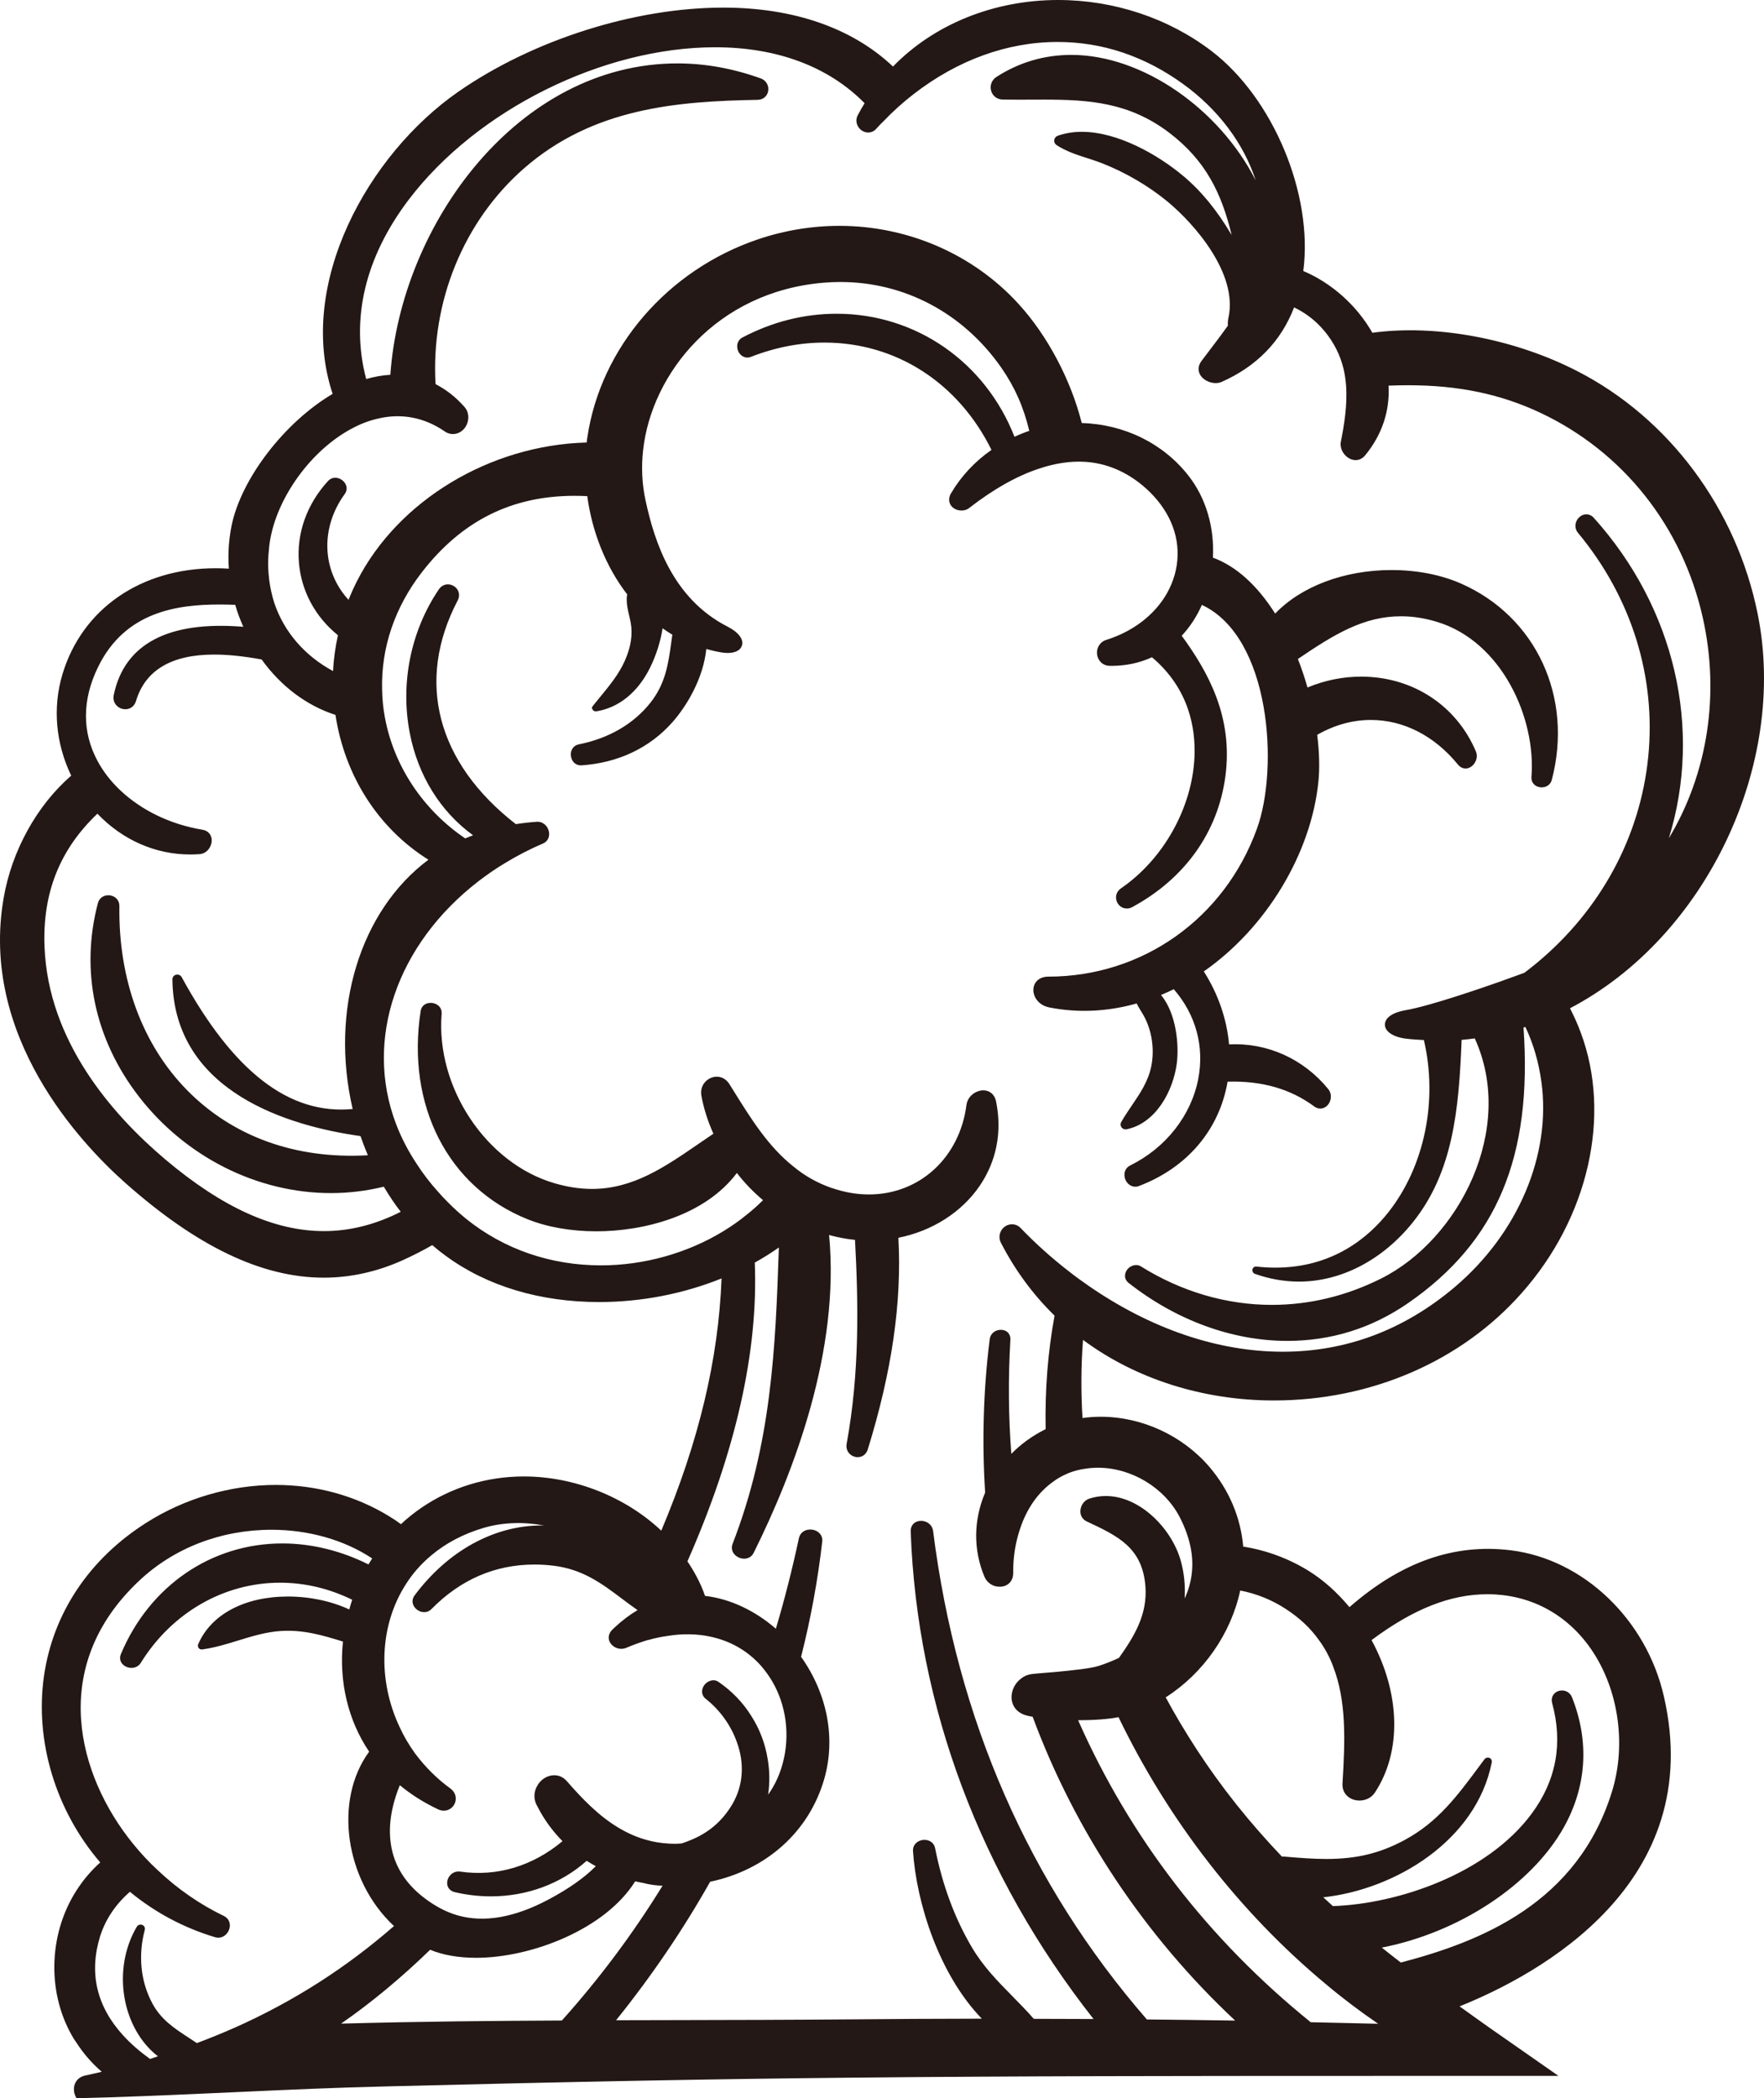 <svg version="1.1" id="图层_1" x="0px" y="0px" width="153.827px" height="182.954px" viewBox="0 0 153.827 182.954" enable-background="new 0 0 153.827 182.954" xml:space="preserve" xmlns="http://www.w3.org/2000/svg" xmlns:xlink="http://www.w3.org/1999/xlink" xmlns:xml="http://www.w3.org/XML/1998/namespace">
  <path fill="#231815" d="M131.757,135.176c-4.947-0.609-9.561,1.009-14.08,4.957c-1.097-1.32-2.305-2.391-3.594-3.185
	c-1.715-1.059-3.671-1.781-5.67-2.095c-0.221-2.547-1.237-4.943-2.944-6.944c-2.343-2.741-5.887-4.378-9.48-4.378
	c-0.535,0-1.069,0.037-1.591,0.111c-0.142-2.309-0.127-4.598,0.045-6.813c4.591,3.409,10.482,5.282,16.645,5.282
	c8.469,0,16.346-3.413,21.608-9.364c5.828-6.568,7.851-15.48,5.155-22.702c-0.254-0.691-0.563-1.391-0.942-2.131
	c11.85-6.203,19.028-21.258,16.364-34.399c-1.848-9.15-7.731-17.061-15.738-21.16c-5.465-2.809-12.278-4.103-17.859-3.34
	c-1.367-2.389-3.548-4.337-6.024-5.385c0.873-6.684-2.619-15.074-8.011-19.187C101.883,1.578,97.134,0,92.268,0
	C86.681,0,81.45,2.112,77.872,5.803c-3.555-3.363-8.665-5.139-14.799-5.139c-7.731,0-16.58,2.807-23.092,7.324
	c-7.918,5.492-14.147,16.817-10.974,26.356c-4.193,2.476-7.962,7.373-8.81,11.477c-0.131,0.625-0.196,1.243-0.239,1.718
	c-0.051,0.732-0.051,1.404-0.001,2.045c-0.383-0.025-0.767-0.037-1.146-0.037c-6.533,0-11.655,3.543-13.366,9.248
	c-0.865,2.888-0.593,6.018,0.765,8.836c-2.989,2.586-5.187,6.557-5.891,10.666c-2.1,12.039,6.699,21.369,10.58,24.821
	c6.279,5.576,11.948,8.286,17.332,8.286c2.338,0,4.664-0.516,6.915-1.533c0.939-0.429,1.774-0.856,2.547-1.305
	c0.419,0.361,0.809,0.671,1.185,0.939c3.585,2.633,8.212,4.025,13.38,4.025c3.644,0,7.322-0.711,10.665-2.059
	c-0.272,7.064-1.994,14.267-5.257,21.991c-3.149-2.964-7.6-4.725-11.982-4.725c-0.821,0-1.641,0.062-2.436,0.182
	c-3.139,0.477-5.999,1.851-8.286,3.979c-0.328-0.248-0.683-0.485-1.055-0.707c-2.902-1.775-6.314-2.715-9.867-2.715
	c-3.938,0-7.949,1.174-11.293,3.306c-4.965,3.146-8.13,7.892-8.912,13.36c-0.812,5.671,1.021,11.727,4.906,16.25
	c-0.707,0.637-1.333,1.352-1.864,2.129c-2.598,3.77-2.854,8.955-0.643,12.899c0.122,0.233,0.261,0.454,0.415,0.658
	c0.602,0.947,1.347,1.808,2.222,2.565c-0.485,0.119-0.979,0.229-1.466,0.334c-0.386,0.088-0.685,0.316-0.841,0.646
	c-0.171,0.359-0.158,0.803,0.033,1.186l0.071,0.142l0.158-0.003c1.79-0.039,3.58-0.104,5.383-0.17
	c1.425-0.051,2.85-0.113,4.286-0.177l0.156-0.007c1.373-0.06,2.744-0.121,4.115-0.184c4.278-0.195,8.702-0.396,13.041-0.494
	c16.221-0.41,28.649-0.645,40.3-0.758c14.577-0.148,29.398-0.15,43.733-0.153l18.059-0.004l-0.648-0.454
	c-0.859-0.604-1.716-1.199-2.568-1.793c-0.922-0.641-1.838-1.279-2.747-1.916c-0.892-0.629-1.782-1.268-2.656-1.898
	c6.952-2.791,21.564-10.724,17.814-27.037C143.56,141.195,138.075,135.96,131.757,135.176z M79.657,132.863
	c-0.117,0.121-0.254,0.34-0.241,0.691c0.561,15.256,6.071,29.936,15.944,42.491c-1.731-0.009-3.464-0.013-5.209-0.016
	c-0.602-0.688-1.238-1.335-1.854-1.961c-1.313-1.335-2.553-2.596-3.542-4.267c-1.499-2.536-2.579-5.448-3.21-8.656
	c-0.087-0.438-0.451-0.721-0.927-0.721c-0.298,0-0.586,0.119-0.773,0.318c-0.167,0.18-0.246,0.408-0.229,0.662
	c0.312,4.572,2.285,10.766,6,14.611c-3.909,0.006-7.779,0.026-11.513,0.061c-4.976,0.043-10.081,0.053-15.018,0.063l-5.36,0.012
	c3.104-3.857,5.861-7.917,8.201-12.075c4.899-1.03,8.609-4.356,9.938-8.915c1.035-3.547,0.304-7.44-2.006-10.699
	c0.84-3.305,1.46-6.688,1.846-10.057c0.027-0.266-0.049-0.506-0.22-0.695c-0.195-0.217-0.505-0.346-0.827-0.346
	c-0.503,0-0.892,0.295-0.988,0.753c-0.585,2.729-1.261,5.385-2.011,7.897c-1.846-1.604-4.02-2.614-6.178-2.865
	c-0.187-0.554-0.434-1.121-0.737-1.689c-0.271-0.5-0.532-0.934-0.797-1.319c4.215-9.555,6.19-18.318,5.874-26.052
	c0.711-0.393,1.415-0.834,2.101-1.316c-0.295,8.756-0.633,17.054-4.038,25.847c-0.108,0.282-0.076,0.571,0.091,0.815
	c0.196,0.286,0.558,0.472,0.921,0.472c0.365,0,0.666-0.185,0.825-0.504c3.546-7.125,7.54-17.68,6.581-27.718
	c0.766,0.209,1.523,0.352,2.259,0.424c0.299,5.578,0.406,11.586-0.728,17.777c-0.056,0.303,0.017,0.592,0.201,0.813
	c0.187,0.224,0.473,0.356,0.765,0.356c0.411,0,0.747-0.26,0.877-0.678c2.105-6.801,2.979-12.84,2.668-18.452
	c2.953-0.587,5.531-2.233,7.098-4.54c1.466-2.158,1.957-4.699,1.421-7.349c-0.121-0.596-0.548-0.966-1.111-0.966
	c-0.626,0-1.366,0.485-1.471,1.271c-0.594,4.597-4.091,7.806-8.505,7.807c-1.05,0-2.116-0.183-3.171-0.542l-0.126-0.037
	c-1.222-0.432-2.295-1.037-3.283-1.854c-2.195-1.736-3.691-4.141-5.275-6.685l-0.311-0.499c-0.254-0.414-0.656-0.651-1.104-0.651
	c-0.396,0-0.787,0.187-1.048,0.501c-0.268,0.321-0.371,0.734-0.292,1.162c0.2,1.093,0.552,2.205,1.046,3.31
	c-0.437,0.293-0.865,0.587-1.289,0.879c-2.942,2.022-5.722,3.934-9.287,3.934c-1.063,0-2.137-0.162-3.282-0.496
	c-5.954-1.733-10.367-8.369-9.838-14.792c0.02-0.235-0.053-0.451-0.21-0.621c-0.182-0.197-0.464-0.314-0.756-0.314
	c-0.452,0-0.8,0.279-0.864,0.695c-1.273,8.244,2.379,15.373,9.303,18.164c1.72,0.693,3.802,1.06,6.021,1.06
	c4.114,0,9.438-1.343,12.25-5.086c0.664,0.86,1.43,1.656,2.281,2.372c-0.481,0.479-0.969,0.91-1.485,1.314
	c-0.6,0.49-1.271,0.962-1.997,1.404c-3.142,1.912-6.92,2.965-10.641,2.965c-4.404,0.001-8.479-1.406-11.78-4.067
	c-0.552-0.455-1.046-0.903-1.511-1.369c-0.393-0.392-0.695-0.714-0.958-1.021c-0.673-0.748-1.284-1.547-1.818-2.376
	c-0.755-1.132-1.37-2.323-1.829-3.54c-2.766-7.322,0.068-15.617,7.218-21.132c0.795-0.605,1.522-1.104,2.227-1.526
	c1.111-0.682,2.256-1.273,3.403-1.76c0.396-0.173,0.592-0.58,0.497-1.039c-0.088-0.422-0.442-0.85-1-0.85c-0.001,0-0.002,0-0.003,0
	c-0.59,0.035-1.205,0.104-1.879,0.208c-6.901-5.364-8.751-12.467-5.073-19.499c0.164-0.313,0.16-0.653-0.009-0.934
	c-0.174-0.287-0.504-0.473-0.842-0.473c-0.32,0-0.602,0.156-0.793,0.44c-2.452,3.625-3.374,8.198-2.528,12.546
	c0.718,3.686,2.668,6.824,5.514,8.891c-0.252,0.095-0.477,0.185-0.685,0.273c-3.683-2.494-6.231-6.33-7.002-10.551
	c-0.148-0.77-0.23-1.585-0.244-2.428c-0.095-3.643,1.107-7.182,3.474-10.235c3.471-4.479,7.824-6.657,13.313-6.657
	c0.367,0,0.735,0.01,1.105,0.029c0.426,3.176,1.657,6.207,3.485,8.572c-0.019,0.07-0.035,0.146-0.038,0.232
	c-0.03,0.611,0.083,1.092,0.203,1.602c0.048,0.201,0.097,0.41,0.139,0.636c0.186,1.017,0.019,2.097-0.511,3.304
	c-0.516,1.173-1.373,2.215-2.203,3.222c-0.194,0.237-0.389,0.472-0.569,0.698l-0.117,0.178l0.066,0.146
	c0.049,0.107,0.137,0.174,0.326,0.174c1.977-0.313,3.648-1.674,4.707-3.835c0.529-1.079,0.913-2.297,1.077-3.407
	c0.303,0.215,0.581,0.397,0.853,0.558c-0.032,0.224-0.063,0.445-0.093,0.665c-0.255,1.846-0.495,3.59-1.813,5.258
	c-1.472,1.862-3.637,3.121-6.263,3.642c-0.447,0.089-0.727,0.492-0.679,0.981c0.049,0.499,0.403,0.848,0.862,0.848l0.063-0.002
	c3.204-0.217,5.947-1.52,7.933-3.765c1.279-1.447,2.696-3.856,2.951-6.382c0.491,0.14,0.926,0.238,1.349,0.306
	c0.995,0.153,1.645-0.122,1.772-0.656c0.127-0.534-0.349-1.132-1.271-1.601c-4.805-2.455-6.376-7.438-7.141-10.973
	c-0.315-1.426-0.388-2.914-0.218-4.425c0.737-6.653,6.378-13.801,15.733-14.587c0.484-0.042,0.975-0.063,1.458-0.063
	c5.61,0,10.728,2.721,14.039,7.465c1.173,1.685,1.952,3.442,2.443,5.516c-0.417,0.139-0.842,0.309-1.288,0.516
	c-2.556-6.527-8.612-10.728-15.503-10.728c-2.84,0-5.606,0.696-8.223,2.071c-0.364,0.191-0.53,0.593-0.425,1.023
	c0.135,0.545,0.662,0.864,1.155,0.671c2.117-0.83,4.279-1.251,6.426-1.251c6.234,0,11.664,3.494,14.563,9.357
	c-1.461,1.021-2.65,2.297-3.536,3.799c-0.193,0.33-0.207,0.689-0.037,0.985c0.299,0.522,1.137,0.678,1.634,0.278
	c2.123-1.647,4.176-2.803,6.104-3.433c1.384-0.462,2.706-0.663,3.969-0.589c1.822,0.107,3.518,0.801,5.039,2.059
	c2.025,1.691,3.111,3.852,3.058,6.084c-0.025,1.148-0.34,2.27-0.934,3.33c-1.074,1.88-2.948,3.318-5.278,4.051
	c-0.56,0.174-0.891,0.705-0.806,1.293c0.069,0.478,0.44,0.963,1.112,0.972l0.154,0.001c1.246,0,2.429-0.252,3.516-0.748
	c3.251,2.738,3.813,6.221,3.708,8.676c-0.19,4.431-2.705,8.933-6.406,11.469c-0.369,0.254-0.519,0.67-0.389,1.088
	c0.176,0.57,0.811,0.852,1.36,0.554c4.596-2.484,7.482-6.536,8.13-11.409c0.69-5.189-1.513-9.105-3.808-12.256
	c0.722-0.773,1.312-1.676,1.757-2.688c6.013,2.795,6.726,14.266,4.793,19.539c-2.842,7.82-9.978,12.873-18.181,12.873
	c-0.727,0-1.237,0.41-1.3,1.047c-0.064,0.647,0.398,1.441,1.382,1.639c2.491,0.49,5.076,0.373,7.619-0.346
	c0.105,0.221,0.228,0.418,0.354,0.625c0.13,0.209,0.267,0.43,0.398,0.7c0.611,1.257,0.802,2.769,0.523,4.149
	c-0.267,1.314-0.955,2.33-1.684,3.404c-0.316,0.467-0.644,0.949-0.937,1.462c-0.076,0.134-0.077,0.292-0.001,0.423
	c0.078,0.134,0.224,0.217,0.381,0.217l0.09-0.009c2.556-0.526,4.059-3.343,4.375-5.738c0.204-1.55-0.012-4.331-1.376-5.974
	c0.412-0.171,0.775-0.335,1.115-0.503c1.923,2.22,2.68,4.991,2.133,7.825c-0.619,3.201-2.842,6.023-5.944,7.549
	c-0.387,0.189-0.568,0.604-0.464,1.053c0.137,0.59,0.702,0.938,1.225,0.738c4.21-1.592,7.021-4.902,7.741-9.102
	c2.98-0.088,5.471,0.619,7.559,2.162c0.475,0.352,1.078,0.168,1.334-0.367c0.184-0.386,0.141-0.832-0.107-1.139
	c-2.146-2.635-5.315-4.08-8.657-3.904c-0.197-2.221-0.956-4.411-2.203-6.365c5.434-3.784,9.346-10.243,9.992-16.525
	c0.122-1.175,0.086-2.59-0.103-4.104c1.504-0.86,3.078-1.297,4.68-1.297c2.848,0,5.543,1.38,7.59,3.885
	c0.234,0.287,0.492,0.347,0.668,0.347c0.299,0,0.592-0.174,0.784-0.466c0.21-0.316,0.254-0.698,0.117-1.02
	c-1.702-4.023-5.533-6.523-9.998-6.523c-1.606,0-3.182,0.318-4.687,0.947c-0.244-0.854-0.524-1.688-0.837-2.486
	c3.213-2.186,5.764-3.724,8.993-3.724c1.034,0,2.066,0.161,3.155,0.493c5.606,1.707,8.631,8.348,8.218,13.521
	c-0.019,0.238,0.052,0.452,0.205,0.617c0.168,0.183,0.42,0.286,0.691,0.286c0.43,0,0.773-0.254,0.877-0.646
	c1.893-7.196-1.359-14.236-7.909-17.121c-1.755-0.771-3.851-1.181-6.061-1.181c-4.104,0-7.868,1.413-10.151,3.797
	c-1.581-2.489-3.405-4.129-5.429-4.88c0.139-2.67-0.613-5.199-2.127-7.138c-2.203-2.819-5.588-4.487-9.312-4.597
	c-0.947-3.766-2.993-7.631-5.498-10.371c-3.944-4.336-9.641-6.821-15.628-6.821c-2.416,0-4.809,0.396-7.112,1.176
	c-7.877,2.667-13.715,9.44-14.871,17.249c-0.028,0.155-0.049,0.311-0.064,0.465c-8.434,0.22-16.466,5.064-20.038,12.107
	c-0.262,0.516-0.506,1.056-0.727,1.611c-2.329-2.539-2.479-6.279-0.328-9.23c0.189-0.26,0.215-0.572,0.07-0.857
	c-0.167-0.328-0.537-0.558-0.898-0.558c-0.242,0-0.458,0.096-0.625,0.276c-1.85,2.016-2.754,4.54-2.546,7.107
	c0.201,2.48,1.407,4.729,3.402,6.349c-0.233,1.072-0.376,2.12-0.425,3.124c-2.459-1.319-4.269-3.408-5.116-5.917
	c-0.21-0.656-0.36-1.327-0.45-2.016c-0.011-0.073-0.021-0.146-0.023-0.251c-0.098-0.793-0.093-1.665,0.015-2.602
	c0.011-0.145,0.032-0.289,0.055-0.441l0.009-0.061c0.595-3.827,3.595-7.969,7.135-9.85c0.73-0.398,1.486-0.689,2.249-0.865
	c2.067-0.503,4.083-0.123,5.874,1.113c0.688,0.471,1.569,0.165,1.914-0.608c0.241-0.542,0.158-1.137-0.217-1.552
	c-0.744-0.838-1.565-1.482-2.506-1.969c-0.417-7.185,2.45-14.201,7.688-18.791c6.054-5.305,13.399-5.871,20.405-5.997
	c0.472-0.009,0.839-0.319,0.913-0.772c0.08-0.479-0.187-0.93-0.646-1.096c-2.409-0.868-4.853-1.309-7.263-1.309
	c-13.889,0-24.116,13.995-25.04,27.15c-0.705,0.043-1.411,0.169-2.105,0.373c-1.381-5.207-0.105-10.605,3.697-15.627
	C41.569,9.595,52.563,4.121,62.37,4.121c5.388,0,9.887,1.686,13.026,4.878c-0.2,0.325-0.393,0.664-0.598,1.051
	c-0.167,0.315-0.153,0.679,0.038,0.997c0.341,0.564,1.113,0.695,1.558,0.201c0.218-0.243,0.436-0.474,0.687-0.713
	c0.794-0.832,1.663-1.613,2.585-2.325c3.839-2.978,8.183-4.551,12.562-4.551c3.898,0,7.582,1.233,10.947,3.668
	c3.067,2.217,5.28,5.185,6.327,8.403C106.34,9.502,99.631,4.787,93.428,4.787c-2.362,0-4.564,0.648-6.545,1.928
	c-0.401,0.26-0.583,0.744-0.452,1.204c0.128,0.451,0.516,0.749,0.989,0.759c0.516,0.011,1.024,0.014,1.526,0.014l2.022-0.006
	c3.938,0,7.484,0.218,10.996,2.89c3.169,2.413,4.559,5.261,5.44,8.917c-1.297-2.184-2.642-3.824-4.215-5.145
	c-2.222-1.862-5.713-3.854-8.851-3.854c-0.749,0-1.455,0.115-2.096,0.342c-0.171,0.061-0.289,0.207-0.31,0.383
	c-0.021,0.172,0.059,0.338,0.208,0.436c0.852,0.55,1.763,0.843,2.645,1.126c0.424,0.136,0.861,0.276,1.294,0.445
	c2.039,0.796,4.063,1.976,5.699,3.323c2.383,1.963,6.19,6.311,5.348,10.152c-0.052,0.235-0.067,0.459-0.05,0.697
	c-0.513,0.72-1.049,1.426-1.616,2.172l-0.684,0.903c-0.28,0.372-0.332,0.782-0.146,1.155c0.305,0.613,1.246,0.959,1.897,0.674
	c3.058-1.354,5.184-3.539,6.322-6.498c0.883,0.423,1.66,0.989,2.314,1.688c0.447,0.471,0.839,0.999,1.166,1.572
	c0.613,1.07,0.958,2.228,1.052,3.537c0.125,1.688-0.159,3.428-0.453,4.91c-0.072,0.379,0.042,0.783,0.313,1.111
	c0.258,0.312,0.622,0.498,0.973,0.498c0.225,0,0.552-0.074,0.838-0.424c1.461-1.775,2.161-3.869,2.034-6.07
	c0.598-0.023,1.159-0.034,1.712-0.034c4.394,0,8.063,0.767,11.549,2.411c7.198,3.4,12.351,9.896,14.135,17.826
	c1.514,6.713,0.436,13.62-2.951,19.26c2.945-9.547,0.523-20.08-6.544-27.934c-0.231-0.256-0.482-0.31-0.652-0.31
	c-0.351,0-0.696,0.235-0.859,0.587c-0.164,0.354-0.111,0.744,0.141,1.042c4.652,5.604,6.823,12.552,6.11,19.563
	c-0.706,6.947-4.158,13.316-9.719,17.933c-0.354,0.291-0.708,0.57-1.072,0.848L132.438,85c-0.486,0.178-1.062,0.389-1.696,0.613
	c-1.379,0.486-6.039,2.1-8.109,2.457c-1.704,0.293-1.872,0.994-1.866,1.281c0.014,0.6,0.73,1.074,1.826,1.212
	c0.531,0.065,1.061,0.095,1.575,0.122c1.232,5.262,0.063,10.985-3.068,14.979c-1.741,2.22-4.869,4.866-9.881,4.866
	c-0.001,0-0.001,0-0.002,0c-0.539,0-1.095-0.031-1.688-0.097c-0.155,0-0.282,0.108-0.31,0.263c-0.028,0.162,0.062,0.319,0.214,0.374
	c1.26,0.448,2.553,0.677,3.843,0.677c3.664,0,7.274-1.874,9.906-5.141c3.522-4.375,4.038-9.806,4.276-15.936
	c0.391-0.031,0.777-0.079,1.146-0.129c3.589,7.859-1.342,17.527-8.17,20.941c-3.046,1.523-6.254,2.295-9.535,2.295
	c-3.951,0-7.896-1.16-11.407-3.355c-0.474-0.295-1.147-0.001-1.338,0.543c-0.117,0.338-0.021,0.672,0.26,0.893
	c4.146,3.263,9.062,5.06,13.843,5.06c3.824,0,7.366-1.106,10.526-3.29c7.753-5.357,10.864-12.776,10.072-24.038
	c0.018-0.005,0.036-0.01,0.054-0.015c0.036-0.01,0.072-0.02,0.109-0.03c0.689,1.445,1.159,3.05,1.396,4.774
	c0.879,6.352-2.02,13.217-7.565,17.915c-4.42,3.734-9.464,5.628-14.992,5.628c-5.64,0-11.501-1.992-16.949-5.762
	c-0.622-0.428-1.182-0.838-1.712-1.258c-1.48-1.145-2.896-2.415-4.205-3.775c-0.488-0.508-1.307-0.378-1.666,0.208
	c-0.206,0.337-0.222,0.731-0.043,1.084c1.226,2.386,2.8,4.524,4.68,6.358c-0.585,3.164-0.847,6.492-0.779,9.896
	c-0.031,0.015-0.063,0.03-0.094,0.047c-1.093,0.551-2.064,1.258-2.897,2.106c-0.253-3.234-0.281-6.575-0.083-9.939
	c0.019-0.319-0.104-0.521-0.211-0.634c-0.418-0.445-1.481-0.284-1.594,0.588c-0.551,4.41-0.684,8.904-0.396,13.361
	c-1.023,2.401-1.044,5.01-0.056,7.35c0.219,0.514,0.735,0.857,1.272,0.857c0.001,0,0.001,0,0.001,0l0.07,0.002
	c0.33,0,0.627-0.117,0.837-0.331c0.218-0.223,0.329-0.536,0.322-0.903c-0.013-1.306,0.195-2.627,0.602-3.824
	c0.588-1.777,1.595-3.201,2.918-4.123c0.239-0.183,0.529-0.358,0.862-0.523c0.587-0.294,1.215-0.488,1.874-0.578
	c0.37-0.061,0.753-0.092,1.136-0.092c2.913,0,5.773,1.722,7.117,4.283c0.487,0.938,0.821,1.885,0.993,2.815
	c0.193,1.071,0.151,2.128-0.125,3.143c-0.104,0.39-0.246,0.778-0.426,1.161c0.069-1.165-0.049-2.287-0.354-3.348
	c-0.772-2.688-3.487-5.588-6.526-5.588c-0.487,0-0.971,0.076-1.435,0.229c-0.428,0.139-0.747,0.569-0.776,1.045
	c-0.026,0.414,0.18,0.766,0.549,0.939c2.713,1.271,4.856,2.275,5.121,5.654c0.193,2.467-0.974,4.365-2.304,6.246
	c-0.571,0.267-1.149,0.497-1.719,0.685c-0.699,0.233-2.292,0.402-3.757,0.538c-0.35,0.031-0.685,0.059-0.989,0.083
	c-0.448,0.036-0.833,0.067-1.109,0.101c-0.372,0.046-0.688,0.174-0.92,0.368c-0.63,0.437-0.979,1.241-0.848,1.96
	c0.118,0.646,0.596,1.119,1.304,1.295c0.161,0.043,0.332,0.078,0.51,0.104c3.698,9.992,9.795,19.137,17.658,26.492
	c-2.565-0.042-5.132-0.072-7.699-0.098c-10.291-11.842-16.562-26.164-18.638-42.572C81.253,132.572,80.121,132.385,79.657,132.863z
	 M47.22,133.01c-4.144,0-8.179,2.226-11.071,6.105c-0.199,0.27-0.229,0.593-0.082,0.886c0.169,0.335,0.549,0.569,0.923,0.569
	c0.244,0,0.464-0.094,0.636-0.27c2.531-2.576,5.554-3.883,8.984-3.883c0.548,0,1.11,0.035,1.673,0.104
	c2.537,0.311,4.187,1.549,5.934,2.86c0.444,0.334,0.901,0.677,1.381,1.011c-0.681,0.399-1.333,0.893-1.99,1.502
	c-0.032,0.033-0.067,0.065-0.103,0.098l-0.105,0.1c-0.255,0.255-0.362,0.559-0.303,0.854c0.124,0.602,0.859,1,1.493,0.741
	c0.623-0.268,1.281-0.501,1.897-0.686l0.068-0.01c0.526-0.15,1.077-0.267,1.646-0.347c1.279-0.21,2.546-0.193,3.696,0.051
	c1.718,0.355,3.18,1.17,4.346,2.419c0.138,0.15,0.277,0.315,0.406,0.483c0.69,0.861,1.227,1.896,1.549,2.997
	c0.724,2.453,0.411,5.187-0.835,7.309c-0.122,0.202-0.248,0.394-0.379,0.579c0.148-1.039,0.137-2.07-0.035-3.074
	c-0.217-1.367-0.699-2.643-1.434-3.789c-0.728-1.169-1.691-2.17-2.863-2.973c-0.468-0.33-1.173-0.027-1.374,0.546
	c-0.124,0.353-0.03,0.698,0.254,0.927c1.23,0.963,2.194,2.296,2.715,3.756c0.702,1.891,0.564,3.823-0.386,5.441
	c-0.879,1.487-2.094,2.521-3.72,3.162c-0.242,0.1-0.481,0.189-0.699,0.256c-0.38,0.038-0.753,0.037-1.15,0.012
	c-0.673-0.037-1.331-0.148-1.958-0.33c-0.781-0.218-1.556-0.552-2.305-0.995c-1.813-1.054-3.329-2.658-4.586-4.103l-0.06-0.061
	c-0.047-0.05-0.093-0.098-0.139-0.134c-0.724-0.614-1.824-0.342-2.354,0.513c-0.34,0.546-0.38,1.174-0.105,1.728
	c0.118,0.224,0.237,0.448,0.357,0.661c0.522,0.914,1.164,1.758,1.91,2.513c-2.611,2.181-5.73,3.116-8.92,2.653
	c-0.632-0.086-1.082,0.407-1.135,0.887c-0.05,0.448,0.216,0.806,0.677,0.91c1.032,0.239,2.086,0.361,3.133,0.361
	c3.153,0,6.111-1.1,8.352-3.098c0.233,0.148,0.493,0.302,0.795,0.467c-0.969,0.99-2.351,1.965-4.111,2.901
	c-2.96,1.577-5.619,2.044-7.924,1.392c-0.549-0.158-1.085-0.379-1.595-0.659c-0.401-0.218-0.802-0.474-1.161-0.74
	c-4.233-3.086-3.335-7.439-2.297-9.953c0.984,0.815,2.105,1.522,3.336,2.103c0.166,0.078,0.336,0.117,0.504,0.117
	c0.449,0,0.847-0.293,0.988-0.73c0.146-0.451-0.02-0.916-0.431-1.214c-1.139-0.824-2.171-1.848-3.063-3.038
	c-0.553-0.775-0.985-1.51-1.323-2.248c-1.988-4.16-1.784-8.967,0.535-12.544c0.577-0.911,1.307-1.74,2.171-2.464
	c1.288-1.092,2.848-1.91,4.634-2.432c1.614-0.467,3.41-0.534,5.234-0.196C47.373,133.012,47.296,133.01,47.22,133.01z
	 M37.51,170.006c1.125,0.465,2.475,0.701,4.013,0.701c4.812,0,11.265-2.49,13.867-6.668c0.211,0.051,0.421,0.09,0.632,0.129
	l0.049,0.008c0.552,0.148,1.124,0.23,1.707,0.246c-2.584,4.19-5.54,8.146-8.784,11.754c-5.722,0.026-12.436,0.08-19.252,0.27
	C32.359,174.635,34.969,172.473,37.51,170.006z M16.587,74.505c0.27,0,0.542-0.01,0.817-0.03c0.635-0.047,1.036-0.623,1.058-1.151
	c0.021-0.512-0.299-0.896-0.813-0.978c-2.752-0.453-5.294-1.672-7.158-3.434c-0.826-0.777-1.499-1.647-2-2.588
	c-1.347-2.513-1.327-5.333,0.057-8.157c2.351-4.838,6.9-5.458,10.603-5.458c0.451,0,0.906,0.01,1.36,0.027
	c0.174,0.606,0.406,1.238,0.706,1.916c-6.54-0.536-10.369,1.486-11.298,5.95c-0.065,0.315,0.003,0.618,0.193,0.853
	c0.196,0.242,0.503,0.387,0.82,0.387c0.44,0,0.795-0.274,0.927-0.715c0.803-2.689,3.096-4.053,6.813-4.053
	c1.212,0,2.568,0.14,4.142,0.428c1.697,2.35,3.919,4.018,6.44,4.834c0.807,5.324,3.747,9.898,8.106,12.626
	c-5.975,4.458-8.609,13.108-6.607,21.737c-5.538,0.522-10.406-3.248-14.918-11.514c-0.13-0.236-0.489-0.279-0.681-0.086
	c-0.079,0.08-0.122,0.187-0.121,0.299c0.12,9.875,10.256,12.798,16.403,13.661c0.202,0.578,0.417,1.138,0.643,1.671
	c-6.295,0.363-11.775-1.623-15.757-5.666c-3.91-3.972-6.01-9.677-5.91-16.063c0.004-0.253-0.084-0.479-0.255-0.651
	c-0.181-0.185-0.441-0.29-0.714-0.29c-0.44,0-0.796,0.27-0.906,0.687C6.989,84.619,8.25,90.6,12.089,95.583
	c4.075,5.289,10.341,8.446,16.763,8.446c1.556,0,3.107-0.188,4.616-0.558c0.511,0.856,0.987,1.562,1.478,2.187
	c-2.192,1.119-4.444,1.686-6.698,1.686c-4.327,0-8.856-2.049-13.847-6.262C9.775,97.17,4.196,90.779,3.884,82.548
	c-0.185-4.677,1.323-8.474,4.61-11.599C10.688,73.244,13.552,74.505,16.587,74.505z M97.539,149.725
	c4.355,9.017,10.596,17.055,18.054,23.256c1.426,1.203,2.966,2.371,4.587,3.478c-1.351-0.036-2.701-0.065-4.052-0.095l-1.827-0.039
	c-8.926-7.217-15.75-16.075-20.286-26.332C95.416,149.99,96.688,149.898,97.539,149.725z M136.354,159.359
	c2.008-3.571,2.262-7.498,0.734-11.357c-0.147-0.373-0.484-0.605-0.879-0.605c-0.29,0-0.562,0.129-0.726,0.344
	c-0.16,0.209-0.205,0.48-0.128,0.767c0.955,3.503,0.354,6.743-1.79,9.634c-3.912,5.277-11.702,7.869-17.332,8.058
	c-0.281-0.254-0.561-0.511-0.838-0.769c6.228-0.668,13.339-4.918,14.692-11.762c0.021-0.107-0.005-0.215-0.071-0.297
	c-0.138-0.168-0.427-0.16-0.561,0.02l-0.457,0.614c-1.935,2.608-3.605,4.862-6.51,6.431c-2.146,1.158-4.186,1.652-6.82,1.652
	c-1.107,0-2.239-0.081-3.758-0.214c-0.039,0-0.074,0.005-0.117,0.012c-2.855-2.999-5.277-6.04-7.401-9.293
	c-1.049-1.613-1.946-3.119-2.739-4.596c3.282-2.093,5.69-5.545,6.499-9.317c1.436,0.282,2.768,0.82,3.966,1.604
	c1.21,0.786,2.157,1.676,2.898,2.721c0.502,0.68,0.916,1.445,1.232,2.274l0.017,0.058c1.146,2.969,1.043,6.363,0.805,10.173
	c-0.023,0.403,0.099,0.759,0.353,1.028c0.274,0.291,0.686,0.457,1.128,0.457c0.557,0,1.059-0.26,1.342-0.693
	c2.355-3.556,2.24-8.634-0.289-13.297c3.662-2.728,6.88-3.999,10.111-3.999c3.558,0,6.688,1.591,8.814,4.479
	c2.563,3.482,3.362,8.486,2.034,12.75c-2.999,9.688-11.39,13.051-18.406,14.884c-0.6-0.46-1.146-0.89-1.659-1.302
	C127.221,168.51,133.544,164.355,136.354,159.359z M12.625,168.277c0.03-0.113,0.008-0.232-0.063-0.324
	c-0.151-0.197-0.496-0.188-0.627,0.035c-2.198,3.719-1.319,8.863,1.838,11.308c-0.025,0.009-0.052,0.019-0.078,0.026
	c-0.202,0.07-0.404,0.141-0.612,0.205c-0.925-0.669-1.688-1.336-2.329-2.037c-2.332-2.547-3.013-5.463-2.022-8.662
	c0.46-1.463,1.355-2.799,2.598-3.875c2.198,1.809,4.698,3.141,7.438,3.962c0.09,0.026,0.181,0.039,0.271,0.039
	c0.516,0,0.883-0.421,0.979-0.837c0.104-0.443-0.086-0.856-0.483-1.051c-2.106-1.016-4.049-2.359-5.776-3.996
	c-0.742-0.68-1.456-1.444-2.182-2.336c-4.756-5.867-7.458-15.391,0.577-22.921c3.038-2.855,7.132-4.428,11.526-4.428
	c3.233,0,6.339,0.886,8.775,2.499c-0.111,0.173-0.22,0.348-0.324,0.523c-2.391-1.197-4.981-1.83-7.51-1.83
	c-6.186,0-11.58,3.695-14.078,9.645c-0.113,0.271-0.093,0.547,0.06,0.775c0.175,0.262,0.513,0.432,0.861,0.432
	c0.344,0,0.639-0.158,0.811-0.436c2.711-4.379,7.251-6.992,12.144-6.992c2.163,0,4.279,0.5,6.293,1.486
	c-0.096,0.285-0.178,0.569-0.254,0.847c-1.57-0.729-3.455-1.128-5.345-1.128c-3.778,0-6.704,1.553-7.827,4.152
	c-0.047,0.104-0.038,0.223,0.022,0.316c0.062,0.093,0.179,0.17,0.326,0.145c1.102-0.15,2.145-0.472,3.153-0.783
	c1.195-0.367,2.431-0.748,3.739-0.827c1.937-0.116,3.585,0.369,5.381,0.924c-0.364,3.483,0.442,6.878,2.284,9.601
	c-3.114,4.234-2.113,11.221,2.165,15.205c-4.2,3.66-8.743,6.561-13.875,8.856l-0.06,0.021c-1.004,0.448-2.071,0.884-3.258,1.329
	c-0.002-0.002-0.005-0.004-0.008-0.006c-0.235-0.16-0.469-0.313-0.698-0.463c-1.301-0.85-2.423-1.584-3.188-3.023
	C12.261,172.756,12.032,170.491,12.625,168.277z" class="color c1"/>
</svg>